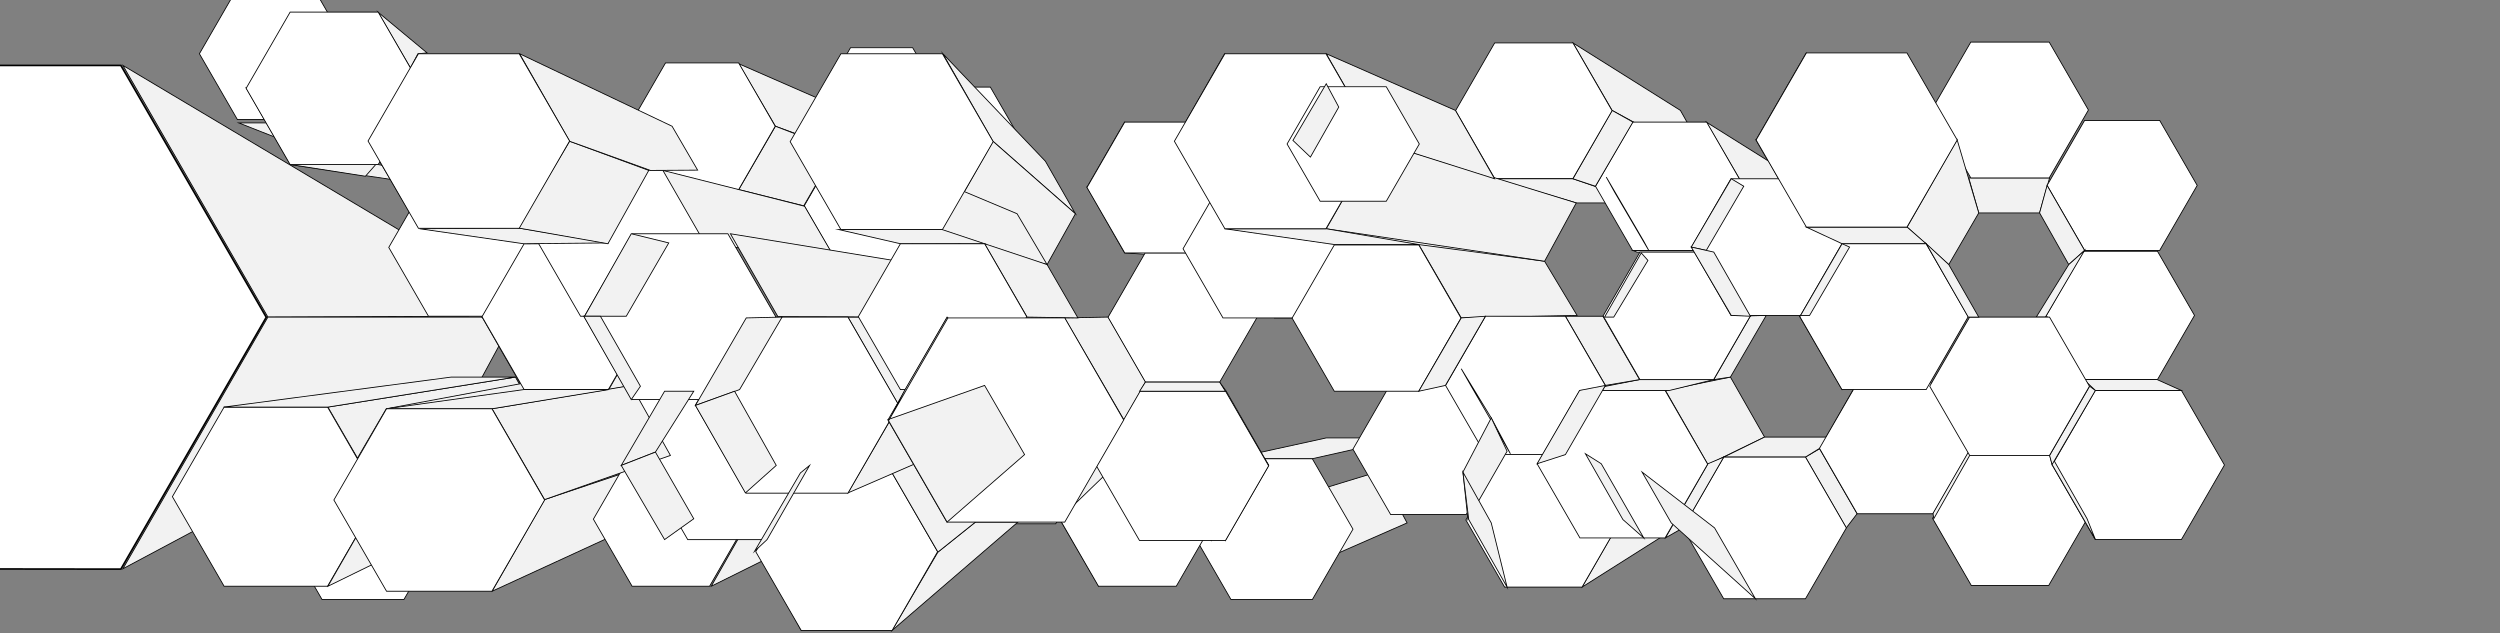 <svg xmlns="http://www.w3.org/2000/svg" width="3000" height="760" viewBox="0 0 3000 760">
  <rect x="0" y="0" width="3000" height="760" fill="#808080" stroke="none"/>
  <defs>
    <style>
      .cls-1 {
        fill: #f2f2f2;
      }

      .cls-1, .cls-2, .cls-3 {
        stroke: #000;
        stroke-miterlimit: 10;
      }

      .cls-2, .cls-3 {
        fill: #fff;
      }

      .cls-3 {
        stroke-width: 2px;
      }
    </style>
  </defs>
  <title>export</title>
  <g id="_08stage" data-name="08stage">
    <polygon id="s41" class="cls-1" points="1367.5 240.5 1408.5 307.5 1349.5 303.5 1304.5 224.5 1367.5 240.5"/>
    <polygon id="s88" class="cls-1" points="2447.5 255.5 2374.5 255.5 2362.5 213.5 2459.5 213.5 2447.5 255.5"/>
    <polygon id="s40" class="cls-1" points="1330.5 380.5 1375.5 303.5 1434.5 310.5 1393.5 379.5 1330.5 380.5"/>
    <polygon id="s52" class="cls-1" points="1368.5 240.5 1408.5 169.5 1349.5 146.5 1304.5 224.5 1368.5 240.5"/>
    <polygon id="s60" class="cls-1" points="1671.5 460.5 1700.5 450.5 1654.5 525.5 1626.5 539.5 1671.5 460.5"/>
    <polygon id="s62" class="cls-1" points="1429.5 634.5 1655.5 565.5 1688.5 627.5 1478.5 719.5 1429.5 634.5"/>
    <polygon id="s59" class="cls-1" points="1552.5 380.5 1603.5 468.5 1667.5 449.5 1625.5 380.5 1552.5 380.5"/>
    <polygon id="s61" class="cls-1" points="1591.5 525.5 1677.5 525.5 1623.5 539.5 1574.5 550.5 1477.5 550.5 1591.5 525.5"/>
    <polygon id="s57" class="cls-1" points="1801.5 254.5 1837.5 196.5 1469.5 64.5 1409.5 169.5 1801.5 254.5"/>
    <polygon id="s56" class="cls-1" points="1837.5 316.5 1801.5 254.5 1409.5 169.5 1469.5 274.5 1837.5 316.5"/>
    <polygon id="s94" class="cls-1" points="2343.5 571.5 2378.5 632.5 2364.5 699.5 2321.5 625.5 2343.5 571.5"/>
    <polygon id="_42" data-name="42" class="cls-2" points="2458.48 541.5 2365.52 541.5 2319.05 622 2365.52 702.5 2458.48 702.5 2504.95 622 2458.48 541.5"/>
    <polygon id="_50" data-name="50" class="cls-2" points="2591.61 144.5 2501.54 144.5 2456.5 222.5 2501.54 300.51 2591.61 300.51 2636.64 222.5 2591.61 144.5"/>
    <polygon id="_49" data-name="49" class="cls-2" points="2588.96 301.5 2500.04 301.5 2455.59 378.5 2500.04 455.5 2588.96 455.5 2633.41 378.5 2588.96 301.5"/>
    <polygon id="_48" data-name="48" class="cls-2" points="2617.67 468.5 2514.33 468.5 2462.65 558 2514.33 647.5 2617.67 647.5 2669.35 558 2617.67 468.5"/>
    <polygon id="_51" data-name="51" class="cls-2" points="2459.05 50.5 2364.95 50.5 2317.89 132 2364.95 213.5 2459.05 213.5 2506.11 132 2459.05 50.5"/>
    <polygon id="s87" class="cls-1" points="2338.5 317.5 2374.5 255.5 2348.5 167.5 2288.5 272.5 2338.5 317.5"/>
    <polygon id="s90" class="cls-1" points="2447.5 255.5 2456.5 222.5 2501.5 300.5 2482.5 317.5 2447.5 255.5"/>
    <polygon id="s92" class="cls-1" points="2171.5 214.5 2107.5 167.5 2167.5 63.5 2216.5 126.5 2171.5 214.5"/>
    <polygon id="s91" class="cls-1" points="2217.5 293.5 2167.5 272.5 2107.5 168.5 2171.5 214.5 2217.5 293.5"/>
    <polygon id="s89" class="cls-1" points="2482.5 317.5 2501.5 300.5 2454.5 380.5 2443.5 380.5 2482.5 317.5"/>
    <polygon id="s85" class="cls-1" points="2504.5 622.5 2514.5 647.5 2462.5 557.5 2458.5 541.5 2504.5 622.5"/>
    <polygon id="s84" class="cls-1" points="2166.5 548.5 2183.5 538.5 2228.5 616.5 2215.5 633.5 2166.5 548.5"/>
    <polygon id="s82" class="cls-1" points="1998.5 468.5 2076.5 452.5 2117.5 524.5 2049.5 557.5 1998.5 468.5"/>
    <polygon id="s80" class="cls-1" points="2056.5 455.5 2100.5 379.04 2119.5 378.5 2076.5 452.5 2056.5 455.5"/>
    <polygon id="s79" class="cls-1" points="1901.5 468.5 1967.5 455.5 2056.5 455.5 2003.5 468.5 1901.5 468.5"/>
    <polygon id="s78" class="cls-1" points="1878.5 379.5 1923.5 379.5 1967.5 455.5 1926.5 462.5 1878.5 379.5"/>
    <polygon id="s77" class="cls-1" points="1898.5 704.5 2015.5 630.5 2053.5 567.5 1944.5 624.5 1898.5 704.5"/>
    <polygon id="s76" class="cls-1" points="2047.5 146.5 2122.5 193.5 2157.5 255.5 2092.5 223.5 2047.5 146.5"/>
    <polygon id="s75" class="cls-1" points="1887.5 51.5 2016.5 132.5 2052.5 196.5 1934.5 132.5 1887.5 51.5"/>
    <polygon id="s73" class="cls-1" points="1793.5 214.5 1891.5 243.5 1971.5 243.5 1887.5 214.5 1793.5 214.5"/>
    <polygon id="s70" class="cls-1" points="1702.5 293.5 1853.5 313.5 1892.5 378.5 1753.5 381.5 1702.5 293.5"/>
    <polygon id="s68" class="cls-1" points="1964.5 302.65 1959.5 300.52 2047.5 300.52 2053.5 302.65 1964.5 302.65"/>
    <polygon id="s66" class="cls-1" points="2507.5 463.5 2514.5 468.5 2462.5 557.5 2459.5 546.5 2507.5 463.5"/>
    <polygon id="s67" class="cls-1" points="2588.5 455.5 2617.5 468.5 2514.5 468.5 2500.5 455.5 2588.5 455.5"/>
    <polygon id="s97" class="cls-1" points="2191.5 524.5 2183.5 538.5 2228.5 459.5 2233.5 452.5 2191.5 524.5"/>
    <polygon id="s95" class="cls-1" points="2307.5 459.5 2312.5 466.5 2358.5 546.5 2352.5 538.5 2307.5 459.5"/>
    <polygon id="s93" class="cls-1" points="2363.5 538.5 2366.5 541.5 2320.5 622.5 2319.5 615.5 2363.5 538.5"/>
    <polygon id="s58" class="cls-1" points="1602.5 298.5 1580.5 293.5 1529.5 381.5 1554.5 381.5 1602.5 298.5"/>
    <polygon id="s35" class="cls-1" points="1447.5 303.5 1410.5 298.5 1458.5 381.5 1494.5 380.5 1447.5 303.5"/>
    <polygon id="s36" class="cls-1" points="1442.5 299.5 1485.5 225.5 1458.5 215.5 1410.5 298.5 1442.5 299.5"/>
    <polygon id="s83" class="cls-1" points="2068.5 548.5 2117.5 524.5 2205.5 524.5 2166.5 548.5 2068.5 548.5"/>
    <polygon id="_45" data-name="45" class="cls-2" points="2319.32 459.5 2228.68 459.5 2183.36 538 2228.68 616.5 2319.32 616.5 2364.64 538 2319.32 459.5"/>
    <polygon id="_39" data-name="39" class="cls-2" points="2056.31 302.5 1967.93 302.5 1923.74 379.04 1967.93 455.58 2056.31 455.58 2100.5 379.04 2056.31 302.5"/>
    <polygon id="_37" data-name="37" class="cls-2" points="2047.96 146.5 1959.04 146.5 1914.59 223.5 1959.04 300.5 2047.96 300.5 2092.41 223.5 2047.96 146.5"/>
    <polygon id="_36" data-name="36" class="cls-2" points="2171.84 214.5 2077.16 214.5 2029.82 296.5 2077.16 378.5 2171.84 378.5 2219.18 296.5 2171.84 214.5"/>
    <polygon id="s86" class="cls-1" points="2210.5 292.5 2167.5 272.5 2288.5 272.5 2311.36 292.5 2210.5 292.5"/>
    <polygon id="_44" data-name="44" class="cls-2" points="2288.33 63.5 2167.67 63.5 2107.33 168 2167.67 272.5 2288.33 272.5 2348.67 168 2288.33 63.5"/>
    <polygon id="_43" data-name="43" class="cls-2" points="2459.42 380.5 2363.58 380.5 2315.66 463.5 2363.58 546.5 2459.42 546.5 2507.34 463.5 2459.42 380.5"/>
    <polygon id="s96" class="cls-1" points="2210.5 467.5 2221.5 452.5 2181.5 379.04 2159.5 379.5 2210.5 467.5"/>
    <polygon id="_46" data-name="46" class="cls-2" points="2311.36 292.5 2210.33 292.5 2159.81 380 2210.33 467.5 2311.36 467.5 2361.88 380 2311.36 292.5"/>
    <polygon id="_47" data-name="47" class="cls-2" points="2166.57 548.5 2068.43 548.5 2019.35 633.5 2068.43 718.5 2166.57 718.5 2215.65 633.5 2166.57 548.5"/>
    <polygon id="s81" class="cls-1" points="1998.5 645.5 2019.5 633.5 2068.5 548.5 2049.5 556.5 1998.5 645.5"/>
    <polygon id="_26" data-name="26" class="cls-2" points="1463.67 303.5 1374.18 303.5 1329.43 381 1374.18 458.5 1463.67 458.5 1508.41 381 1463.67 303.5"/>
    <polygon id="_27" data-name="27" class="cls-2" points="1440.32 146.5 1349.68 146.5 1304.36 225 1349.68 303.5 1440.32 303.5 1485.64 225 1440.32 146.5"/>
    <polygon id="_28" data-name="28" class="cls-2" points="1563.42 215.5 1467.58 215.5 1419.66 298.5 1467.58 381.5 1563.42 381.5 1611.34 298.5 1563.42 215.5"/>
    <polygon id="_33" data-name="33" class="cls-2" points="1759.42 460.56 1668.81 460.56 1623.5 539.03 1668.81 617.5 1759.42 617.5 1804.72 539.03 1759.42 460.56"/>
    <polygon id="_32" data-name="32" class="cls-2" points="1898.48 543.5 1805.52 543.5 1759.05 624 1805.52 704.5 1898.48 704.5 1944.95 624 1898.48 543.5"/>
    <polygon id="_41" data-name="41" class="cls-2" points="1878.42 379.5 1782.58 379.5 1734.66 462.5 1782.58 545.5 1878.42 545.5 1926.34 462.5 1878.42 379.5"/>
    <polygon id="s74" class="cls-1" points="1887.5 214.5 1914.5 223.5 1959.5 146.5 1934.5 132.5 1887.5 214.5"/>
    <polygon id="_38" data-name="38" class="cls-2" points="1887.54 51.5 1793.62 51.5 1746.66 132.84 1793.62 214.17 1887.54 214.17 1934.5 132.84 1887.54 51.5"/>
    <polygon id="_40" data-name="40" class="cls-2" points="1998.1 468.5 1895.9 468.5 1844.81 557 1895.9 645.5 1998.1 645.5 2049.19 557 1998.1 468.5"/>
    <polygon id="_35" data-name="35" class="cls-2" points="1702.52 293.96 1601.17 293.96 1550.5 381.73 1601.17 469.5 1702.52 469.5 1753.19 381.73 1702.52 293.96"/>
    <polygon id="_34" data-name="34" class="cls-2" points="1574.79 550.5 1477.21 550.5 1428.43 635 1477.21 719.5 1574.79 719.5 1623.57 635 1574.79 550.5"/>
    <polygon id="s71" class="cls-1" points="1702.5 469.5 1734.5 462.5 1782.5 379.5 1753.5 381.5 1702.5 469.5"/>
    <polygon id="s69" class="cls-1" points="1651.5 169.5 1891.5 243.5 1853.5 313.5 1591.5 274.5 1651.5 169.5"/>
    <polygon id="s55" class="cls-1" points="1702.5 293.5 1591.5 274.5 1469.5 274.5 1601.5 293.5 1702.5 293.5"/>
    <polygon id="s72" class="cls-1" points="1591.5 64.5 1746.5 132.5 1793.5 214.5 1651.5 169.5 1591.5 64.5"/>
    <polygon id="_31" data-name="31" class="cls-2" points="1591.12 64.5 1469.88 64.5 1409.26 169.5 1469.88 274.5 1591.12 274.5 1651.74 169.5 1591.12 64.5"/>
    <polygon id="s110" class="cls-1" points="1035.5 193.5 1100.5 194.5 1101.5 186.5 1028.5 187.5 1035.5 193.5"/>
    <polygon id="s1" class="cls-1" points="286.5 147.5 378.5 147.5 451.5 181.5 375.5 182.5 286.5 147.5"/>
    <polygon id="_2" data-name="2" class="cls-2" points="376.11 -14.5 284.89 -14.5 239.28 64.5 284.89 143.5 376.11 143.5 421.72 64.5 376.11 -14.5"/>
    <polygon id="s33" class="cls-1" points="147.5 78.5 321.5 380.5 562.5 379.5 513.5 296.5 147.5 78.5"/>
    <polygon id="s32" class="cls-1" points="147.5 682.5 578.5 452.5 617.5 380.5 321.5 380.5 147.5 682.5"/>
    <polygon id="s3" class="cls-1" points="393.5 488.5 455.5 595.5 659.5 525.5 618.5 452.5 393.5 488.5"/>
    <polygon id="s20" class="cls-1" points="1019.5 170.5 1220.5 256.5 1253.5 193.5 1080.5 64.5 1019.5 170.5"/>
    <polygon id="s23" class="cls-1" points="1222.5 379.5 1257.5 442.5 1150.5 467.5 1099.5 380.5 1222.5 379.5"/>
    <polygon id="s50" class="cls-1" points="1017.5 380.5 1099.5 380.5 1150.5 467.5 1078.5 486.5 1017.5 380.5"/>
    <polygon id="s19" class="cls-1" points="470.5 215.5 560.5 215.5 453.5 197.5 348.5 197.5 470.5 215.5"/>
    <polygon id="s18" class="cls-1" points="441.5 169.5 578.5 206.5 628.5 292.5 502.5 273.5 441.5 169.5"/>
    <polygon id="s17" class="cls-1" points="695.5 379.5 578.5 380.5 628.5 292.5 730.5 319.5 695.5 379.5"/>
    <polygon id="s16" class="cls-1" points="695.5 379.5 731.5 440.5 628.5 467.5 578.5 380.5 695.5 379.5"/>
    <polygon id="s15" class="cls-1" points="744.5 524.5 659.5 524.5 590.5 549.5 685.5 549.5 744.5 524.5"/>
    <polygon id="s14" class="cls-1" points="463.5 490.5 731.5 440.5 699.5 504.5 400.5 598.5 463.5 490.5"/>
    <polygon id="s9" class="cls-1" points="1108.5 194.5 1068.5 173.5 1108.5 104.5 1144.5 131.5 1108.5 194.5"/>
    <polygon id="s8" class="cls-1" points="1108.5 194.5 1144.5 256.5 1108.5 242.5 1068.5 173.5 1108.5 194.5"/>
    <polygon id="s7" class="cls-1" points="1144.5 256.5 1220.5 256.5 1188.5 242.5 1108.5 242.5 1144.5 256.5"/>
    <polygon id="_9" data-name="9" class="cls-2" points="1095.2 57.28 1020.59 57.28 983.29 121.89 1020.59 186.5 1095.2 186.5 1132.5 121.89 1095.2 57.28"/>
    <polygon id="s48" class="cls-1" points="1108.5 317.5 1081.5 314.5 1120.5 246.5 1144.5 256.5 1108.5 317.5"/>
    <polygon id="s54" class="cls-1" points="886.5 76.5 989.5 121.5 1026.5 186.5 930.5 151.5 886.5 76.5"/>
    <polygon id="_10" data-name="10" class="cls-2" points="1081.97 179.5 1004.03 179.5 965.06 247 1004.03 314.5 1081.97 314.5 1120.94 247 1081.97 179.5"/>
    <polygon id="_5" data-name="5" class="cls-2" points="484.65 549.5 386.5 549.5 337.43 634.5 386.5 719.5 484.65 719.5 533.73 634.5 484.65 549.5"/>
    <polygon id="s43" class="cls-1" points="590.5 709.5 777.5 623.5 823.5 542.5 653.5 599.5 590.5 709.5"/>
    <polygon id="s53" class="cls-1" points="853.5 703.5 899.5 622.5 1037.5 567.5 1004.5 628.5 853.5 703.5"/>
    <polygon id="_14" data-name="14" class="cls-2" points="851.5 542.5 758.52 542.5 712.05 623 758.52 703.5 851.48 703.5 897.95 623 851.5 542.5"/>
    <polygon id="_13" data-name="13" class="cls-2" points="804.44 379.5 708.02 379.5 659.82 463 708.02 546.5 804.44 546.5 852.65 463 804.44 379.5"/>
    <polygon id="s29" class="cls-1" points="1329 567.5 1271.5 622.5 1318.5 703.5 1363.5 628.5 1329 567.5"/>
    <polygon id="_23" data-name="23" class="cls-2" points="1411.51 541.83 1318.17 541.83 1271.5 622.66 1318.17 703.5 1411.51 703.5 1458.18 622.66 1411.51 541.83"/>
    <polygon id="s27" class="cls-1" points="1364.5 503.5 1434.5 504.5 1409.5 541.5 1318.5 541.5 1364.5 503.5"/>
    <polygon id="s28" class="cls-1" points="1328.5 567.5 1364.5 503.5 1318.5 541.5 1271.5 622.5 1328.5 567.5"/>
    <polygon id="_19" data-name="19" class="cls-2" points="1266.86 462.96 1171.29 462.96 1123.5 545.73 1171.29 628.5 1266.86 628.5 1314.65 545.73 1266.86 462.96"/>
    <polygon id="s26" class="cls-1" points="961.5 756.5 1147.5 628.5 1109.5 567.5 909.5 661.5 961.5 756.5"/>
    <polygon id="_15" data-name="15" class="cls-2" points="928.1 469.5 825.29 469.5 773.89 558.53 825.29 647.57 928.1 647.57 979.5 558.53 928.1 469.5"/>
    <polygon id="s42" class="cls-1" points="886.5 227.5 964.5 247 1003.5 179.5 930.5 151.5 886.5 227.5"/>
    <polygon id="_8" data-name="8" class="cls-2" points="886.38 75.5 798.62 75.5 754.74 151.5 798.62 227.5 886.38 227.5 930.26 151.5 886.38 75.5"/>
    <polygon id="s2" class="cls-1" points="348.5 197.5 295.5 105.5 453.5 194.5 438.5 211.5 348.5 197.5"/>
    <polygon id="_6" data-name="6" class="cls-2" points="609.57 214.29 514.19 214.29 466.5 296.9 514.19 379.5 609.57 379.5 657.26 296.9 609.57 214.29"/>
    <polygon id="s45" class="cls-1" points="730.5 467.5 757.5 462.5 804.5 380.5 780.5 380 730.5 467.5"/>
    <polygon id="_12" data-name="12" class="cls-2" points="729.98 292.5 628.95 292.5 578.43 380 628.95 467.5 729.98 467.5 780.5 380 729.98 292.5"/>
    <polygon id="_11" data-name="11" class="cls-2" points="797.88 204.16 696.66 204.16 646.04 291.83 696.66 379.5 797.88 379.5 848.5 291.83 797.88 204.16"/>
    <polygon id="s100" class="cls-1" points="795.5 204.5 845.5 291.5 1004.5 314.5 965.5 247.5 795.5 204.5"/>
    <polygon id="s49" class="cls-1" points="876.5 280.5 1108.5 318.5 1144.5 380.51 933.5 380 876.5 280.5"/>
    <polygon id="s4" class="cls-1" points="628.5 292.5 503.5 274.5 621.5 273.5 730.5 291.5 628.5 292.5"/>
    <polygon id="_17" data-name="17" class="cls-2" points="1188.41 104.5 1108.74 104.5 1068.9 173.5 1108.74 242.5 1188.41 242.5 1228.25 173.5 1188.41 104.5"/>
    <polygon id="s34" class="cls-1" points="453.5 14.5 512.5 63.5 501.5 64.5 492.5 81.5 453.5 14.5"/>
    <polygon id="_3" data-name="3" class="cls-2" points="393.06 488.5 268.94 488.5 206.87 596 268.94 703.5 393.06 703.5 455.13 596 393.06 488.5"/>
    <polygon id="_4" data-name="4" class="cls-2" points="453.83 14.5 348.17 14.5 295.35 106 348.17 197.5 453.83 197.5 506.65 106 453.83 14.5"/>
    <polygon id="s107" class="cls-1" points="1131.5 64.5 1254.5 193.5 1290.5 256.5 1191.5 169.5 1131.5 64.5"/>
    <polygon id="s106" class="cls-1" points="1131.5 275.5 1191.5 169.5 1290.5 256.5 1256.5 317.5 1181.57 292.32 1131.5 275.5"/>
    <polygon id="s65" class="cls-1" points="967.5 558.5 1072.74 558.5 1065.5 567.5 956.5 567.5 967.5 558.5"/>
    <polygon id="s21" class="cls-1" points="1220.5 256.5 1256.5 317.5 1076.5 275.5 1015.5 170.5 1220.5 256.5"/>
    <polygon id="s30" class="cls-1" points="1080.5 292.5 1181.5 292.5 1130.5 275.5 1006.5 275.5 1080.5 292.5"/>
    <polygon id="s22" class="cls-1" points="1256.5 317.5 1222.5 379.5 1099.5 380.5 1150.5 292.5 1256.5 317.5"/>
    <polygon id="_24" data-name="24" class="cls-2" points="1130.91 64.5 1009.09 64.5 948.18 170 1009.09 275.5 1130.91 275.5 1191.82 170 1130.91 64.5"/>
    <polygon id="s102" class="cls-1" points="1070.5 756.5 1221.5 626.5 1170.5 626.5 1125.5 662.5 1070.5 756.5"/>
    <polygon id="_21" data-name="21" class="cls-2" points="1070.56 567.5 961.44 567.5 906.88 662 961.44 756.5 1070.56 756.5 1125.12 662 1070.56 567.5"/>
    <polygon id="s64" class="cls-1" points="1125.5 662.5 1070.5 567.5 1122.5 545.5 1170.5 626.5 1125.5 662.5"/>
    <polygon id="s47" class="cls-1" points="621.5 273.5 683.5 169.5 778.5 204.5 729.5 292.5 621.5 273.5"/>
    <polygon id="s46" class="cls-1" points="623.5 64.5 683.5 169.5 780.5 204.5 837.15 204.16 806.5 151.5 623.5 64.5"/>
    <polygon id="s44" class="cls-1" points="653.5 599.5 804.5 546.5 757.5 462.5 590.5 490.5 653.5 599.5"/>
    <polygon id="s5" class="cls-1" points="730.5 467.5 590.5 490.5 463.5 490.5 628.5 467.5 730.5 467.5"/>
    <polygon id="s37" class="cls-1" points="1453.5 648.5 1458.5 622.5 1411.5 541.5 1400.5 558.5 1453.5 648.5"/>
    <polygon id="s109" class="cls-1" points="1468.5 634.5 1470.5 648.5 1522.5 558.5 1517.5 550.5 1468.5 634.5"/>
    <polygon id="s108" class="cls-1" points="1522.5 558.5 1503.5 527.5 1463.5 458.5 1471.5 469.5 1522.5 558.5"/>
    <polygon id="_29" data-name="29" class="cls-2" points="1470.67 469.5 1367.33 469.5 1315.65 559 1367.33 648.5 1470.67 648.5 1522.35 559 1470.67 469.5"/>
    <polygon id="s104" class="cls-1" points="1348.5 503.5 1374.5 458.5 1329.5 380.5 1277.5 381.5 1348.5 503.5"/>
    <polygon id="_7" data-name="7" class="cls-2" points="623.04 64.5 502.11 64.5 441.65 169.22 502.11 273.95 623.04 273.95 683.5 169.22 623.04 64.5"/>
    <polygon id="s105" class="cls-1" points="1256.5 317.5 1293.5 381.5 1232.5 380.5 1181.5 292.5 1256.5 317.5"/>
    <polygon id="_22" data-name="22" class="cls-2" points="1181.52 292.5 1080.48 292.5 1029.96 380 1080.48 467.5 1181.52 467.5 1232.04 380 1181.52 292.5"/>
    <polygon id="s103" class="cls-1" points="1367.5 469.5 1470.5 469.5 1463.5 458.5 1374.5 458.5 1367.5 469.5"/>
    <polygon id="s101" class="cls-1" points="1017.5 591.5 1123.5 545.5 1170.5 462.5 1078.5 486.5 1017.5 591.5"/>
    <polygon id="s99" class="cls-1" points="590.5 549.5 455.5 595.5 393.5 703.5 534.5 634.5 590.5 549.5"/>
    <polygon id="_18" data-name="18" class="cls-2" points="590.3 490.5 463.86 490.5 400.64 600 463.86 709.5 590.3 709.5 653.52 600 590.3 490.5"/>
    <polygon id="_20" data-name="20" class="cls-2" points="1017.5 380.51 895.5 380.51 834.5 486.17 895.5 591.82 1017.5 591.82 1078.5 486.17 1017.5 380.51"/>
    <polygon id="_30" data-name="30" class="cls-2" points="1277.72 381.5 1136.28 381.5 1065.55 504 1136.28 626.5 1277.72 626.5 1348.45 504 1277.72 381.5"/>
    <polygon id="s98" class="cls-1" points="268.5 488.5 541.5 452.5 618.5 452.5 393.5 488.5 268.5 488.5"/>
    <polygon id="_16" data-name="16" class="cls-2" points="873.45 280.5 758.55 280.5 701.11 380 758.55 479.5 873.45 479.5 930.89 380 873.45 280.5"/>
    <polygon id="s11" class="cls-1" points="832.5 469.5 797.5 469.5 745.5 558.5 786.5 542.5 832.5 469.5"/>
    <polygon id="s10" class="cls-1" points="797.5 647.5 832.5 622.5 786.5 542.5 745.5 558.5 797.5 647.5"/>
    <polygon id="s6" class="cls-1" points="802.5 291.5 757.5 280.5 701.5 379.5 751.5 379.5 802.5 291.5"/>
    <polygon id="s12" class="cls-1" points="720.5 379.5 700.5 379.5 757.5 479.5 768.5 463.5 720.5 379.5"/>
    <polygon id="s25" class="cls-1" points="938.5 380.5 887.5 467.5 834.5 486.5 895.5 381.5 938.5 380.5"/>
    <polygon id="s24" class="cls-1" points="881.5 469.5 931.5 558.5 894.5 591.5 834.5 486.5 881.5 469.5"/>
    <polygon id="s31" class="cls-1" points="971.5 558.5 960.5 567.5 905.5 661.5 920.5 647.5 971.5 558.5"/>
    <polygon id="s38" class="cls-1" points="1181.5 462.5 1229.5 545.5 1136.5 626.5 1065.5 503.5 1181.5 462.5"/>
    <polygon id="_25" data-name="25" class="cls-2" points="1663.51 104.08 1584.17 104.08 1544.5 172.79 1584.17 241.5 1663.51 241.5 1703.17 172.79 1663.51 104.08"/>
    <polygon id="s63" class="cls-1" points="1572.5 188.5 1606.5 128.5 1591.5 100.5 1551.5 168.5 1572.5 188.5"/>
    <polygon id="_1" data-name="1" class="cls-3" points="319.5 380.72 145.01 682.95 -204.5 682.5 -379.5 380.5 -204.5 78.5 145.01 78.5 319.5 380.72"/>
    <polygon id="xx05" class="cls-1" points="1844.5 556.5 1878.5 545.5 1926.5 462.5 1895.5 468.5 1844.5 556.5"/>
    <polygon id="xx01" class="cls-1" points="2311.5 292.5 2338.5 317.5 2374.5 380.5 2361.88 380.5 2311.5 292.5"/>
    <polygon id="xx02" class="cls-1" points="2210.5 292.5 2219.5 296.5 2171.5 378.5 2160.68 378.5 2210.5 292.5"/>
    <polygon id="xx03" class="cls-1" points="2029.5 296.5 2047.5 300.5 2092.5 223.5 2077.5 214.5 2029.5 296.5"/>
    <polygon id="xx04" class="cls-1" points="2056.5 302.5 2029.5 296.5 2077.5 378.5 2100.5 379.5 2056.5 302.5"/>
    <polygon id="xxx07" class="cls-1" points="1937.5 230.5 1927.5 212.5 1972.5 289.5 1978.5 300.5 1937.5 230.5"/>
    <polygon id="xxx06" class="cls-1" points="1936.5 380.5 1925.5 380.5 1969.5 303.5 1977.5 312.5 1936.5 380.5"/>
    <polygon id="s51" class="cls-1" points="1137.5 381.5 1066.5 504.5 1085.5 468.5 1136.5 380.5 1137.5 381.5"/>
    <polygon id="yy1" class="cls-1" points="1753.5 442.5 1789.5 501.5 1812.5 544.5 1765 462.67 1753.5 442.5"/>
    <polygon id="yy2" class="cls-1" points="1761.5 623.5 1755.5 566.5 1789.5 501.5 1808.5 541.5 1761.5 623.5"/>
    <polygon id="yy3" class="cls-1" points="1808.5 704.5 1789.5 627.5 1755.5 566.5 1762.5 623.5 1808.5 704.5"/>
    <polygon id="yy4" class="cls-1" points="1902.5 544.5 1921.5 556.5 1972.5 645.5 1947.5 623.5 1902.5 544.5"/>
    <polygon id="yy5" class="cls-1" points="1970.5 566.5 2005.5 627.5 2106.5 718.5 2057.5 633.5 1970.5 566.5"/>
  </g>
</svg>

